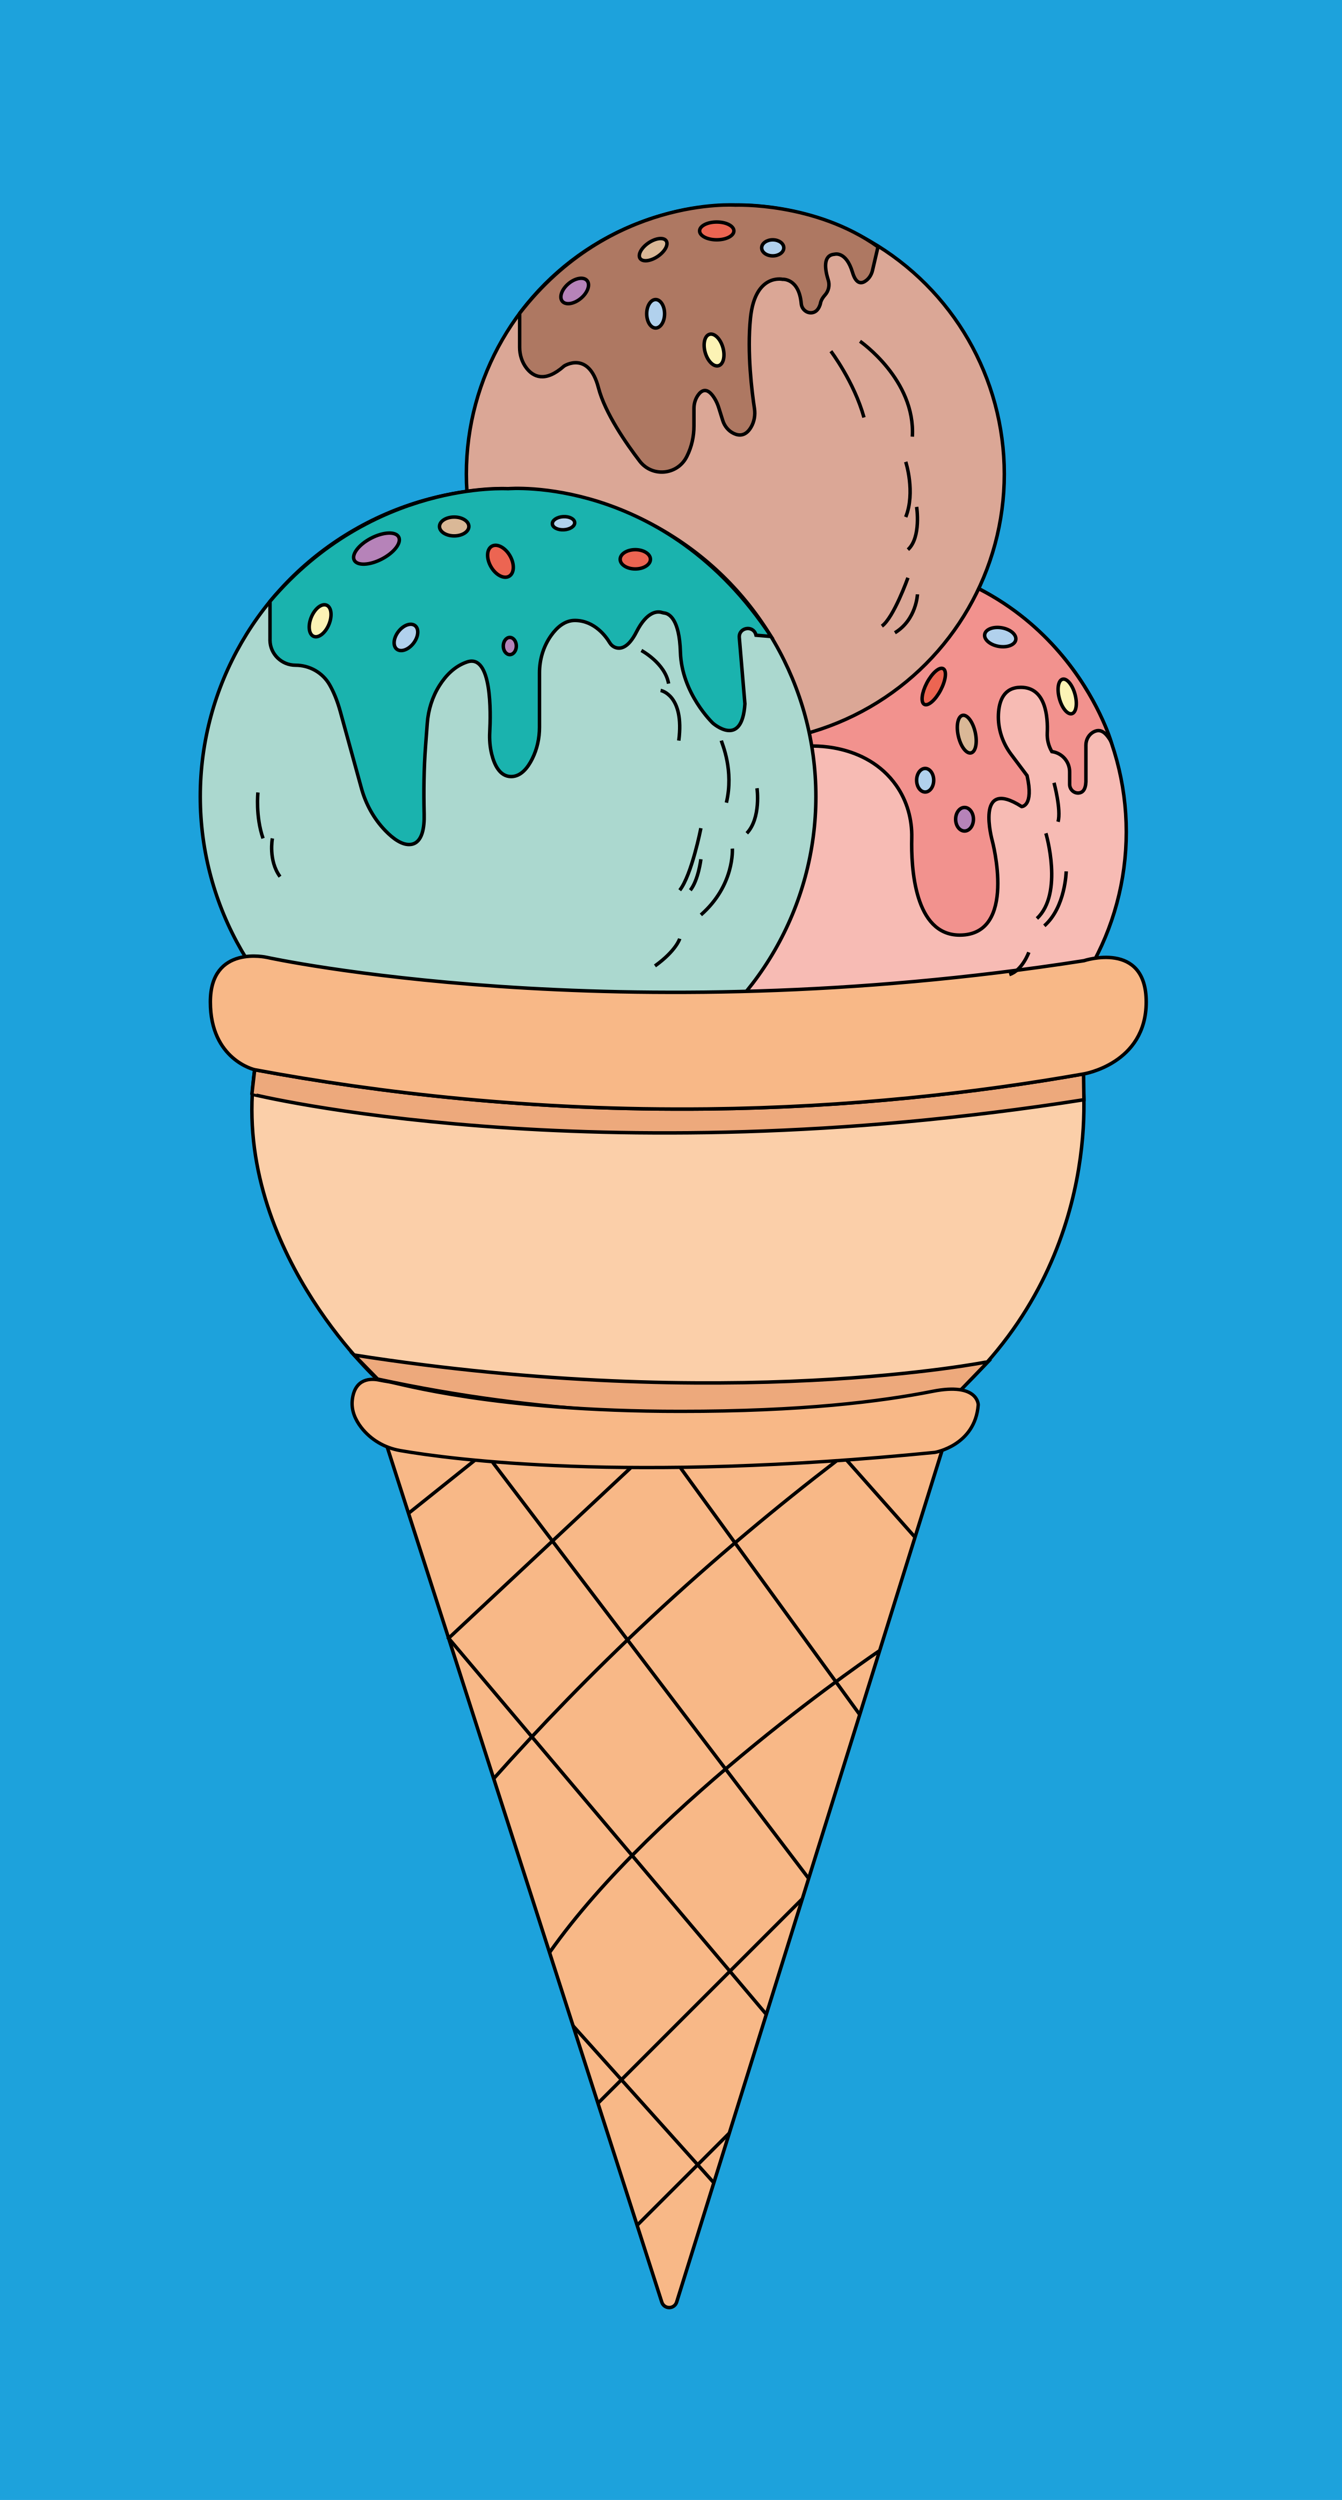 <?xml version="1.0" encoding="utf-8"?>
<!-- Generator: Adobe Illustrator 24.0.2, SVG Export Plug-In . SVG Version: 6.00 Build 0)  -->
<svg version="1.1" id="Warstwa_2" xmlns="http://www.w3.org/2000/svg" xmlns:xlink="http://www.w3.org/1999/xlink" x="0px" y="0px"
	 viewBox="0 0 1159.569 2160" style="enable-background:new 0 0 1159.569 2160;" xml:space="preserve">
<style type="text/css">
	.st0{fill:#1DA2DC;}
	.st1{fill:#F8B887;stroke:#000000;stroke-width:3;stroke-miterlimit:10;}
	.st2{fill:#FBCFA9;stroke:#000000;stroke-width:3;stroke-miterlimit:10;}
	.st3{fill:#EDA97C;stroke:#000000;stroke-width:3;stroke-miterlimit:10;}
	.st4{fill:#F7BBB4;stroke:#000000;stroke-width:3;stroke-miterlimit:10;}
	.st5{fill:#F2928E;stroke:#000000;stroke-width:3;stroke-miterlimit:10;}
	.st6{fill:#DBA796;stroke:#000000;stroke-width:3;stroke-miterlimit:10;}
	.st7{fill:#AE7862;stroke:#000000;stroke-width:3;stroke-miterlimit:10;}
	.st8{fill:#ABD8CF;stroke:#000000;stroke-width:3;stroke-miterlimit:10;}
	.st9{fill:#1AB3AE;stroke:#000000;stroke-width:3;stroke-miterlimit:10;}
	.st10{fill:#F8B887;stroke:#000000;stroke-width:2.907;stroke-miterlimit:10;}
	.st11{fill:#B683B9;stroke:#000000;stroke-width:3;stroke-miterlimit:10;}
	.st12{fill:#DAB897;stroke:#000000;stroke-width:3;stroke-miterlimit:10;}
	.st13{fill:#B1D1ED;stroke:#000000;stroke-width:3;stroke-miterlimit:10;}
	.st14{fill:#EC6552;stroke:#000000;stroke-width:3;stroke-miterlimit:10;}
	.st15{fill:#FCF3B5;stroke:#000000;stroke-width:3;stroke-miterlimit:10;}
	.st16{fill:none;stroke:#000000;stroke-width:3;stroke-miterlimit:10;}
</style>
<rect class="st0" width="1159.569" height="2160"/>
<g>
	<path class="st1" d="M815.102,1249.652l-230.439,739.419
		c-0.876,2.809-3.476,4.723-6.419,4.723l0,0c-2.921,0-5.508-1.886-6.402-4.668
		l-237.449-739.475H815.102z"/>
	<path class="st2" d="M935.101,927.919c0,0,22.174,153.578-105.123,272.662
		c0,0-219.279,52.561-504.26-9.034c0,0-127.02-116.169-105.667-267.283
		c107.232,19.993,239.191,35.575,390.078,33.884
		C733.144,956.769,842.567,944.203,935.101,927.919z"/>
	<path class="st3" d="M305.966,1170.759l20.32,20.787
		c284.981,61.595,504.26,9.034,504.26,9.034l23.234-24.05
		C853.779,1176.53,630.304,1221.464,305.966,1170.759z"/>
	<g>
		<g>
			<circle class="st4" cx="736.085" cy="718.801" r="237.09"/>
			<path class="st5" d="M698.789,644.714c0,0,49.022-3.975,75.659,34.006
				c9.272,13.221,13.753,29.205,13.362,45.348
				c-0.62,25.575,2.263,83.881,41.433,83.881c50.175,0,28.098-81.677,28.098-81.677
				s-15.387-55.467,25.422-29.376c0,0,10.704,0,4.683-26.76l-13.793-18.391
				c-7.44-9.919-11.491-22.072-10.96-34.46
				c0.502-11.707,4.683-23.415,19.401-23.415c21.722,0,23.407,25.866,22.798,39.423
				c-0.253,5.64,1.117,11.227,3.961,16.104l0,0h0
				c8.802,1.148,15.387,8.647,15.387,17.524v10.804
				c0,4.254,3.562,7.792,7.801,7.449c3.071-0.248,5.946-2.461,6.247-9.686v-31.649
				c0-4.913,2.663-9.576,7.108-11.668c4.265-2.007,8.943-1.453,14.63,8.582
				c0,0-44.522-152.729-223.942-159.042c-130.86-4.604-237.09,113.564-237.09,237.09"
				/>
		</g>
		<g>
			<circle class="st6" cx="635.371" cy="409.598" r="232.41"/>
			<path class="st7" d="M449.007,270.713v29.355c0,6.487,1.975,12.886,5.947,18.016
				c5.697,7.356,15.923,12.878,32.506-1.862c0,0,21.229-13.619,29.641,18.826
				c5.698,21.977,24.26,48.548,35.645,63.406
				c10.716,13.985,32.285,12.108,40.427-3.517c0.156-0.3,0.312-0.606,0.468-0.916
				c4.024-8.051,5.975-16.98,5.975-25.98c-0-5.113-0-11.096-0-15.046
				c0-4.058,1.119-8.071,3.423-11.412c3.03-4.396,7.938-7.533,14.178,2.292
				c1.665,2.622,2.919,5.483,3.845,8.447l3.429,10.971
				c1.506,4.82,4.823,8.947,9.364,11.158c4.572,2.226,10.339,2.57,14.972-5.14
				c2.939-4.892,3.923-10.709,3.063-16.351
				c-2.101-13.786-6.53-48.405-3.406-78.395
				c4.006-38.453,27.638-33.246,27.638-33.246s14.263-1.142,16.205,21.029
				c0.397,4.529,4.22,8.155,8.759,7.893c2.806-0.162,5.65-1.755,7.397-6.57
				c0.255-0.703,0.421-1.438,0.571-2.171c0.224-1.088,1.022-3.479,3.873-6.68
				c3.115-3.497,4.13-8.406,2.722-12.872c-2.723-8.634-4.975-21.465,5.335-22.258
				c0,0,10.014-3.204,15.622,15.622c3.33,11.178,8.495,9.788,12.142,6.814
				c2.613-2.131,4.358-5.143,5.124-8.426l4.764-20.418
				c-54.561-38.889-123.264-36.091-123.264-36.091S527.236,169.583,449.007,270.713z"/>
		</g>
		<g>
			<circle class="st8" cx="439.009" cy="688.201" r="265.969"/>
			<path class="st9" d="M233.298,519.6v32.439c0,0-0.028,0.405-0.019,1.108
				c0.143,12.009,10.042,21.617,22.052,21.617h0
				c12.122,0,23.428,6.376,29.453,16.895c3.241,5.659,6.486,13.109,9.185,22.866
				c6.016,21.751,13.692,49.686,18.307,66.503
				c3.764,13.714,10.737,26.385,20.611,36.62
				c6.943,7.196,15.105,13.107,22.498,11.9
				c9.567-1.562,11.403-14.615,11.117-26.046
				c-0.493-19.738-0.247-39.488,1.23-59.178l1.457-19.429
				c0.869-11.591,4.386-22.878,10.605-32.698
				c5.288-8.35,13.009-16.652,23.872-20.273
				c21.49-7.164,20.395,44.144,19.502,60.666
				c-0.349,6.453,0.175,12.931,1.739,19.202
				c2.267,9.085,6.982,19.18,16.745,19.18c8.431,0,14.38-7.529,18.302-15.435
				c4.174-8.413,6.194-17.732,6.194-27.124v-47.063
				c0-11.492,3.356-22.804,9.994-32.184c4.958-7.005,11.785-13.097,20.536-13.097
				c17.201,0,27.217,14.369,30.049,19.1c1.177,1.966,2.945,3.545,5.105,4.309
				c4.176,1.477,10.938,0.633,18.097-13.469
				c9.452-18.618,18.674-17.824,21.883-16.822c0.838,0.261,1.7,0.409,2.567,0.545
				c3.526,0.555,12.678,4.789,13.536,33.673
				c1.065,35.856,28.046,61.417,28.046,61.417s25.206,22.366,27.691-16.685
				l-4.841-57.186c-0.749-8.843,11.965-11.112,14.307-2.552
				c0.041,0.148,0.08,0.299,0.119,0.451l13.022,1.088
				c-92.003-139.63-227.325-127.705-227.325-127.705S322.015,414.943,233.298,519.6z"/>
		</g>
	</g>
	<path class="st3" d="M936.581,950.181l-0.309-22.263
		c-92.534,16.285-201.958,28.851-324.972,30.229
		c-150.887,1.691-284.017-13.891-391.249-33.884l-2.419,21.134
		C217.632,945.398,508.818,1017.407,936.581,950.181z"/>
	<path class="st1" d="M936.581,830.061c0,0,53.821-17.839,53.821,35.678
		s-54.13,62.18-54.13,62.18c-92.534,16.285-201.958,28.851-324.972,30.229
		c-150.887,1.691-284.017-13.891-391.249-33.884c0,0-38.282-8.605-38.282-58.525
		c0-49.92,48.885-38.532,48.885-38.532S531.784,893.188,936.581,830.061z"/>
	<path class="st10" d="M805.983,1202.093c39.408-7.79,39.27,11.733,39.27,11.733
		c-2.677,35.199-37.485,41.066-37.485,41.066
		c-265.802,26.377-418.175,6.029-461.942-1.568
		c-13.301-2.309-25.449-9.303-33.696-19.992c-5.029-6.519-8.738-14.582-7.734-23.696
		c2.142-19.443,16.85-18.505,22.648-17.352c2.914,0.58,5.826,1.13,8.768,1.566
		c9.244,1.37,90.774,25.597,252.275,25.597
		C692.76,1219.447,760.544,1211.076,805.983,1202.093z"/>
	<g>
		
			<ellipse transform="matrix(0.887 -0.462 0.462 0.887 -182.17 203.833)" class="st11" cx="325.237" cy="473.993" rx="21.652" ry="10.122"/>
		<ellipse class="st12" cx="392.439" cy="454.886" rx="12.695" ry="8.147"/>
		
			<ellipse transform="matrix(0.998 -0.059 0.059 0.998 -25.646 29.272)" class="st13" cx="486.851" cy="452.423" rx="9.663" ry="5.684"/>
		<ellipse class="st14" cx="548.943" cy="483.254" rx="13.074" ry="8.337"/>
		
			<ellipse transform="matrix(0.866 -0.5 0.5 0.866 -184.536 281.19)" class="st14" cx="432.439" cy="484.944" rx="9.474" ry="14.968"/>
		
			<ellipse transform="matrix(0.382 -0.924 0.924 0.382 -324.786 587.105)" class="st15" cx="276.709" cy="536.463" rx="14.585" ry="8.235"/>
		
			<ellipse transform="matrix(0.61 -0.793 0.793 0.61 -299.764 492.687)" class="st13" cx="350.448" cy="550.758" rx="12.858" ry="8.235"/>
		<ellipse class="st11" cx="440.504" cy="558.184" rx="5.637" ry="7.426"/>
	</g>
	<g>
		<path class="st16" d="M222.869,684.707c0,0-2.204,20.569,4.408,39.669"/>
		<path class="st16" d="M235.358,724.377c0,0-3.673,19.1,6.612,33.058"/>
		<path class="st16" d="M554.183,562.026c0,0,20.569,11.019,23.508,28.65"/>
		<path class="st16" d="M570.799,596.553c0,0,20.85,3.673,15.707,43.343"/>
		<path class="st16" d="M623.237,639.896c0.735,2.938,11.019,25.712,4.408,53.627"/>
		<path class="st16" d="M654.091,681.034c0,0,3.673,25.712-8.815,38.935"/>
		<path class="st16" d="M632.787,733.192c0,0,2.204,31.589-27.181,57.3"/>
		<path class="st16" d="M587.322,811.062c0,0-3.02,10.285-21.385,23.508"/>
		<path class="st16" d="M605.606,715.561c0,0-7.918,40.404-18.284,53.627"/>
		<path class="st16" d="M605.606,742.375c0,0-2.123,17.998-9.142,26.814"/>
	</g>
	<g>
		<path class="st16" d="M910.726,676.332c0,0,6.32,23.174,3.511,33.708"/>
		<path class="st16" d="M903.703,719.969c0,0,15.45,51.87-7.725,73.64"/>
		<path class="st16" d="M921.26,752.878c0,0-0.573,30.899-18.896,47.051"/>
		<path class="st16" d="M888.956,822.816c0,0-5.618,15.737-16.854,19.249"/>
	</g>
	<g>
		
			<ellipse transform="matrix(0.466 -0.885 0.885 0.466 -94.401 1030.587)" class="st14" cx="806.783" cy="593.518" rx="17.444" ry="6.73"/>
		
			<ellipse transform="matrix(0.171 -0.985 0.985 0.171 174.521 1307.791)" class="st13" cx="864.385" cy="550.19" rx="8.137" ry="13.635"/>
		
			<ellipse transform="matrix(0.965 -0.262 0.262 0.965 -125.433 262.203)" class="st15" cx="922.057" cy="602.198" rx="7.002" ry="15.426"/>
		
			<ellipse transform="matrix(0.975 -0.22 0.22 0.975 -119.16 199.504)" class="st12" cx="835.801" cy="634.546" rx="7.49" ry="16.645"/>
		<ellipse class="st11" cx="833.426" cy="707.84" rx="7.698" ry="10.195"/>
		<ellipse class="st13" cx="799.403" cy="674.134" rx="7.381" ry="10.195"/>
	</g>
	<g>
		<path class="st16" d="M743.1,294.866c0,0,48.081,33.199,45.219,82.424"/>
		<path class="st16" d="M717.914,303.452c0,0,20.034,26.33,28.619,57.239"/>
		<path class="st16" d="M782.594,399.041c0,0,8.586,26.136,0,47.698"/>
		<path class="st16" d="M792.022,437.963c0,0,4.119,26.4-7.519,36.954"/>
		<path class="st16" d="M784.502,499.209c0,0-12.211,34.343-22.514,41.784"/>
		<path class="st16" d="M792.729,513.519c0,0-0.786,21.751-19.484,33.199"/>
	</g>
	<g>
		<ellipse class="st13" cx="566.517" cy="271.112" rx="7.727" ry="12.306"/>
		
			<ellipse transform="matrix(0.768 -0.641 0.641 0.768 -45.9 376.42)" class="st11" cx="496.413" cy="251.541" rx="13.933" ry="8.3"/>
		
			<ellipse transform="matrix(0.961 -0.275 0.275 0.961 -59.388 181.526)" class="st15" cx="617.274" cy="302.426" rx="7.95" ry="14.123"/>
		<ellipse class="st14" cx="619.31" cy="199.51" rx="14.814" ry="7.688"/>
		<ellipse class="st13" cx="667.689" cy="214.136" rx="9.563" ry="6.938"/>
		
			<ellipse transform="matrix(0.829 -0.559 0.559 0.829 -24.207 352.34)" class="st12" cx="564.463" cy="215.782" rx="13.605" ry="7.061"/>
	</g>
	<g>
		<line class="st16" x1="731.158" y1="1261.126" x2="790.623" y2="1328.198"/>
		<line class="st16" x1="588.087" y1="1268.362" x2="742.861" y2="1481.456"/>
		<line class="st16" x1="425.72" y1="1263.502" x2="698.738" y2="1623.033"/>
		<line class="st16" x1="495.182" y1="1750.39" x2="616.712" y2="1885.862"/>
		<line class="st16" x1="352.739" y1="1307.734" x2="409.946" y2="1261.968"/>
		<polyline class="st16" points="544.817,1268.362 387.63,1415.445 662.145,1740.453 		"/>
		<path class="st16" d="M723.444,1261.716c-50.564,38.756-106.732,85.288-161.712,136.692
			c-51.038,47.719-95.363,93.698-135.146,138.357"/>
		<path class="st16" d="M760.22,1426.053c0,0-193.606,130.484-285.386,260.966"/>
		<line class="st16" x1="516.395" y1="1817.5" x2="693.25" y2="1640.645"/>
		<line class="st16" x1="550.674" y1="1922.55" x2="630.169" y2="1843.055"/>
	</g>
</g>
</svg>
